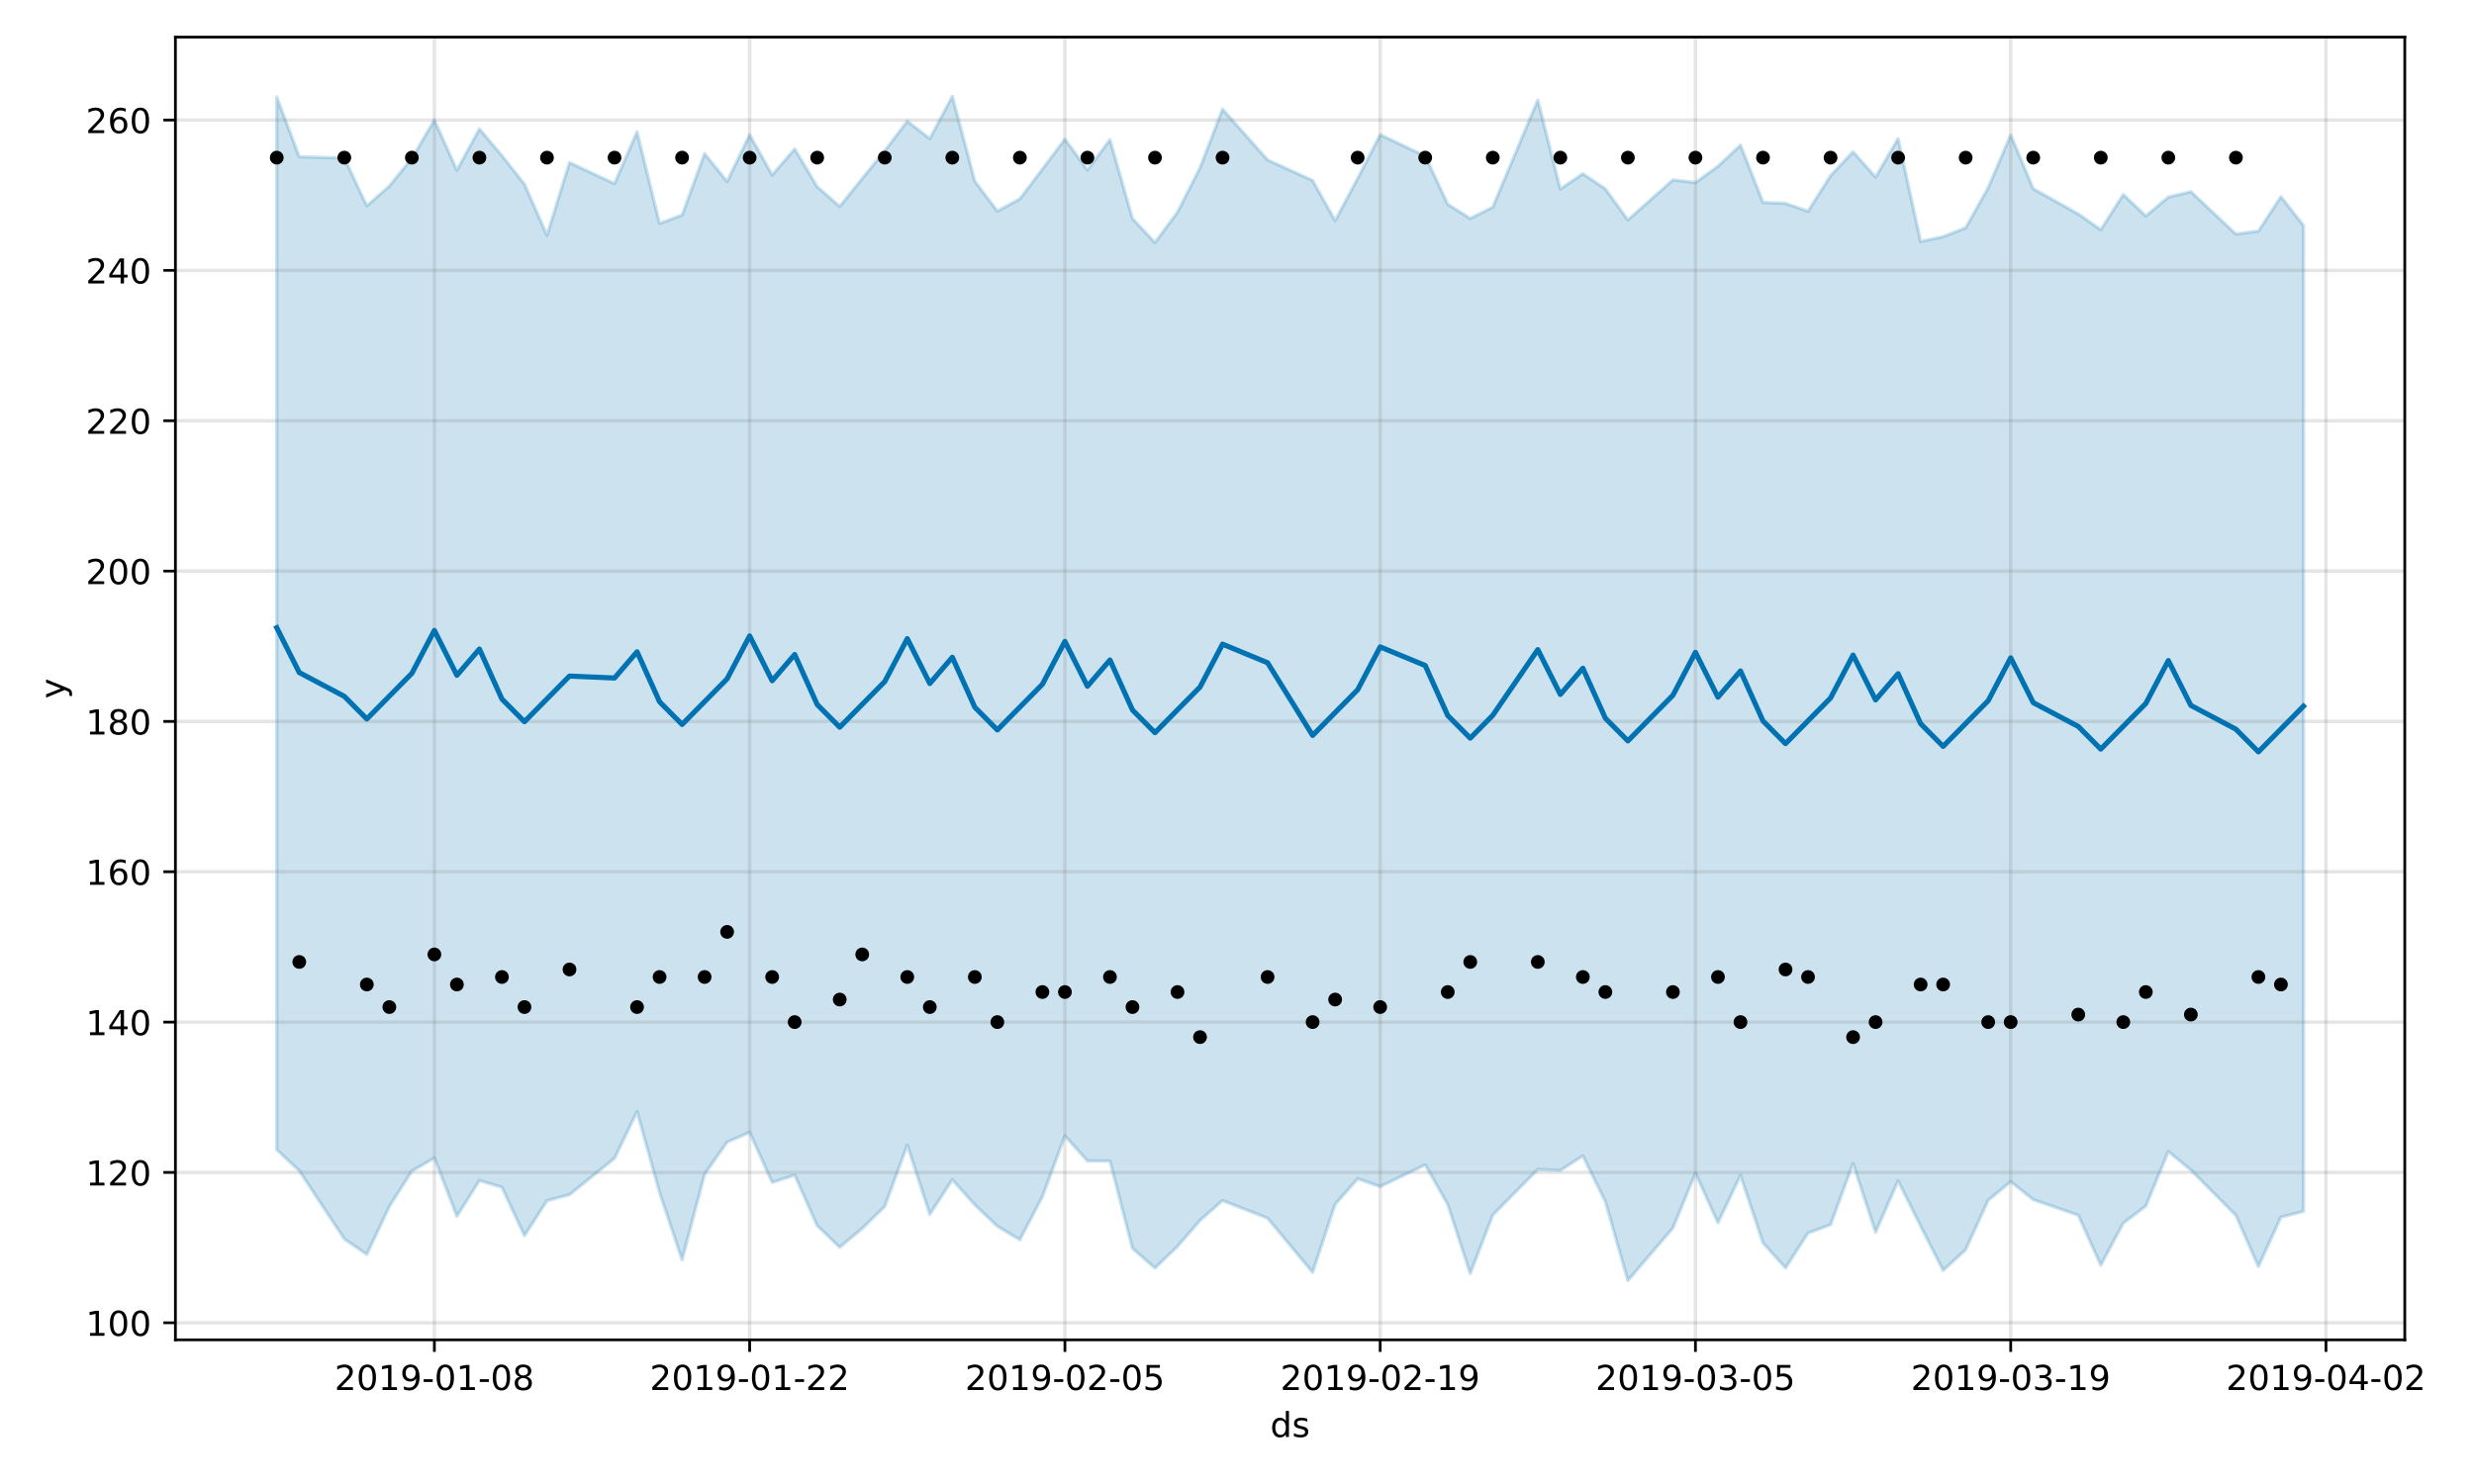 <?xml version="1.0" encoding="utf-8" standalone="no"?>
<!DOCTYPE svg PUBLIC "-//W3C//DTD SVG 1.1//EN"
  "http://www.w3.org/Graphics/SVG/1.1/DTD/svg11.dtd">
<!-- Created with matplotlib (https://matplotlib.org/) -->
<svg height="432pt" version="1.1" viewBox="0 0 720 432" width="720pt" xmlns="http://www.w3.org/2000/svg" xmlns:xlink="http://www.w3.org/1999/xlink">
 <defs>
  <style type="text/css">
*{stroke-linecap:butt;stroke-linejoin:round;}
  </style>
 </defs>
 <g id="figure_1">
  <g id="patch_1">
   <path d="M 0 432 
L 720 432 
L 720 0 
L 0 0 
z
" style="fill:#ffffff;"/>
  </g>
  <g id="axes_1">
   <g id="patch_2">
    <path d="M 51.05 390.04 
L 699.857 390.04 
L 699.857 10.8 
L 51.05 10.8 
z
" style="fill:#ffffff;"/>
   </g>
   <g id="PolyCollection_1">
    <defs>
     <path d="M 80.541 -403.763 
L 80.541 -97.303 
L 87.095 -91.176 
L 100.202 -71.319 
L 106.756 -66.819 
L 113.309 -80.775 
L 119.863 -91.079 
L 126.417 -94.911 
L 132.97 -77.93 
L 139.524 -88.342 
L 146.077 -86.359 
L 152.631 -72.275 
L 159.185 -82.464 
L 165.738 -84.212 
L 178.845 -94.796 
L 185.399 -108.373 
L 191.953 -84.86 
L 198.506 -65.256 
L 205.06 -90.172 
L 211.613 -99.534 
L 218.167 -102.351 
L 224.721 -87.772 
L 231.274 -89.915 
L 237.828 -75.178 
L 244.381 -68.902 
L 250.935 -74.379 
L 257.489 -80.777 
L 264.042 -98.65 
L 270.596 -78.512 
L 277.15 -88.552 
L 283.703 -81.254 
L 290.257 -75.024 
L 296.81 -71.097 
L 303.364 -83.616 
L 309.918 -101.346 
L 316.471 -94.044 
L 323.025 -94.002 
L 329.578 -68.598 
L 336.132 -62.848 
L 342.686 -69.153 
L 349.239 -76.72 
L 355.793 -82.501 
L 368.9 -77.364 
L 382.007 -61.597 
L 388.561 -81.396 
L 395.114 -88.858 
L 401.668 -86.565 
L 414.775 -92.911 
L 421.329 -81.364 
L 427.883 -61.26 
L 434.436 -78.282 
L 447.543 -91.557 
L 454.097 -91.262 
L 460.651 -95.531 
L 467.204 -82.18 
L 473.758 -59.198 
L 486.865 -74.513 
L 493.419 -90.478 
L 499.972 -76.041 
L 506.526 -89.837 
L 513.079 -70.188 
L 519.633 -62.89 
L 526.187 -73.041 
L 532.74 -75.472 
L 539.294 -93.273 
L 545.847 -73.277 
L 552.401 -88.254 
L 558.955 -75.038 
L 565.508 -62.169 
L 572.062 -68.182 
L 578.616 -82.585 
L 585.169 -88 
L 591.723 -82.771 
L 604.83 -78.242 
L 611.384 -63.685 
L 617.937 -75.922 
L 624.491 -80.908 
L 631.044 -96.792 
L 637.598 -91.391 
L 650.705 -78.189 
L 657.259 -63.307 
L 663.812 -77.669 
L 670.366 -79.358 
L 670.366 -366.364 
L 670.366 -366.364 
L 663.812 -374.742 
L 657.259 -364.729 
L 650.705 -363.855 
L 637.598 -376.206 
L 631.044 -374.633 
L 624.491 -369.123 
L 617.937 -375.371 
L 611.384 -365.117 
L 604.83 -369.714 
L 591.723 -377.054 
L 585.169 -392.726 
L 578.616 -377.347 
L 572.062 -365.691 
L 565.508 -363.1 
L 558.955 -361.687 
L 552.401 -391.645 
L 545.847 -380.46 
L 539.294 -387.809 
L 532.74 -380.859 
L 526.187 -370.506 
L 519.633 -372.787 
L 513.079 -373.084 
L 506.526 -389.741 
L 499.972 -383.598 
L 493.419 -378.852 
L 486.865 -379.638 
L 473.758 -367.976 
L 467.204 -377.017 
L 460.651 -381.432 
L 454.097 -376.96 
L 447.543 -402.881 
L 434.436 -371.701 
L 427.883 -368.397 
L 421.329 -372.549 
L 414.775 -386.575 
L 401.668 -392.778 
L 395.114 -380.06 
L 388.561 -367.776 
L 382.007 -379.464 
L 368.9 -385.447 
L 355.793 -400.2 
L 349.239 -383.163 
L 342.686 -370.245 
L 336.132 -361.385 
L 329.578 -368.382 
L 323.025 -391.346 
L 316.471 -382.502 
L 309.918 -391.506 
L 303.364 -382.767 
L 296.81 -374.111 
L 290.257 -370.535 
L 283.703 -379.246 
L 277.15 -403.962 
L 270.596 -391.644 
L 264.042 -396.724 
L 257.489 -388.11 
L 250.935 -380.052 
L 244.381 -371.902 
L 237.828 -377.654 
L 231.274 -388.626 
L 224.721 -381.047 
L 218.167 -392.771 
L 211.613 -379.138 
L 205.06 -387.263 
L 198.506 -369.389 
L 191.953 -366.941 
L 185.399 -393.612 
L 178.845 -378.544 
L 165.738 -384.651 
L 159.185 -363.537 
L 152.631 -378.403 
L 146.077 -386.68 
L 139.524 -394.497 
L 132.97 -382.439 
L 126.417 -397.062 
L 119.863 -385.871 
L 113.309 -377.845 
L 106.756 -372.066 
L 100.202 -385.998 
L 87.095 -386.356 
L 80.541 -403.763 
z
" id="ma60460ea0a" style="stroke:#0072b2;stroke-opacity:0.2;"/>
    </defs>
    <g clip-path="url(#p1fc9a4522a)">
     <use style="fill:#0072b2;fill-opacity:0.2;stroke:#0072b2;stroke-opacity:0.2;" x="0" xlink:href="#ma60460ea0a" y="432"/>
    </g>
   </g>
   <g id="matplotlib.axis_1">
    <g id="xtick_1">
     <g id="line2d_1">
      <path clip-path="url(#p1fc9a4522a)" d="M 126.417 390.04 
L 126.417 10.8 
" style="fill:none;stroke:#808080;stroke-linecap:square;stroke-opacity:0.2;"/>
     </g>
     <g id="line2d_2">
      <defs>
       <path d="M 0 0 
L 0 3.5 
" id="m6906e5dfe7" style="stroke:#000000;stroke-width:0.8;"/>
      </defs>
      <g>
       <use style="stroke:#000000;stroke-width:0.8;" x="126.417" xlink:href="#m6906e5dfe7" y="390.04"/>
      </g>
     </g>
     <g id="text_1">
      <!-- 2019-01-08 -->
      <defs>
       <path d="M 19.188 8.297 
L 53.609 8.297 
L 53.609 0 
L 7.328 0 
L 7.328 8.297 
Q 12.938 14.109 22.625 23.891 
Q 32.328 33.688 34.812 36.531 
Q 39.547 41.844 41.422 45.531 
Q 43.312 49.219 43.312 52.781 
Q 43.312 58.594 39.234 62.25 
Q 35.156 65.922 28.609 65.922 
Q 23.969 65.922 18.812 64.312 
Q 13.672 62.703 7.812 59.422 
L 7.812 69.391 
Q 13.766 71.781 18.938 73 
Q 24.125 74.219 28.422 74.219 
Q 39.75 74.219 46.484 68.547 
Q 53.219 62.891 53.219 53.422 
Q 53.219 48.922 51.531 44.891 
Q 49.859 40.875 45.406 35.406 
Q 44.188 33.984 37.641 27.219 
Q 31.109 20.453 19.188 8.297 
z
" id="DejaVuSans-50"/>
       <path d="M 31.781 66.406 
Q 24.172 66.406 20.328 58.906 
Q 16.5 51.422 16.5 36.375 
Q 16.5 21.391 20.328 13.891 
Q 24.172 6.391 31.781 6.391 
Q 39.453 6.391 43.281 13.891 
Q 47.125 21.391 47.125 36.375 
Q 47.125 51.422 43.281 58.906 
Q 39.453 66.406 31.781 66.406 
z
M 31.781 74.219 
Q 44.047 74.219 50.516 64.516 
Q 56.984 54.828 56.984 36.375 
Q 56.984 17.969 50.516 8.266 
Q 44.047 -1.422 31.781 -1.422 
Q 19.531 -1.422 13.062 8.266 
Q 6.594 17.969 6.594 36.375 
Q 6.594 54.828 13.062 64.516 
Q 19.531 74.219 31.781 74.219 
z
" id="DejaVuSans-48"/>
       <path d="M 12.406 8.297 
L 28.516 8.297 
L 28.516 63.922 
L 10.984 60.406 
L 10.984 69.391 
L 28.422 72.906 
L 38.281 72.906 
L 38.281 8.297 
L 54.391 8.297 
L 54.391 0 
L 12.406 0 
z
" id="DejaVuSans-49"/>
       <path d="M 10.984 1.516 
L 10.984 10.5 
Q 14.703 8.734 18.5 7.812 
Q 22.312 6.891 25.984 6.891 
Q 35.75 6.891 40.891 13.453 
Q 46.047 20.016 46.781 33.406 
Q 43.953 29.203 39.594 26.953 
Q 35.25 24.703 29.984 24.703 
Q 19.047 24.703 12.672 31.312 
Q 6.297 37.938 6.297 49.422 
Q 6.297 60.641 12.938 67.422 
Q 19.578 74.219 30.609 74.219 
Q 43.266 74.219 49.922 64.516 
Q 56.594 54.828 56.594 36.375 
Q 56.594 19.141 48.406 8.859 
Q 40.234 -1.422 26.422 -1.422 
Q 22.703 -1.422 18.891 -0.688 
Q 15.094 0.047 10.984 1.516 
z
M 30.609 32.422 
Q 37.25 32.422 41.125 36.953 
Q 45.016 41.5 45.016 49.422 
Q 45.016 57.281 41.125 61.844 
Q 37.25 66.406 30.609 66.406 
Q 23.969 66.406 20.094 61.844 
Q 16.219 57.281 16.219 49.422 
Q 16.219 41.5 20.094 36.953 
Q 23.969 32.422 30.609 32.422 
z
" id="DejaVuSans-57"/>
       <path d="M 4.891 31.391 
L 31.203 31.391 
L 31.203 23.391 
L 4.891 23.391 
z
" id="DejaVuSans-45"/>
       <path d="M 31.781 34.625 
Q 24.75 34.625 20.719 30.859 
Q 16.703 27.094 16.703 20.516 
Q 16.703 13.922 20.719 10.156 
Q 24.75 6.391 31.781 6.391 
Q 38.812 6.391 42.859 10.172 
Q 46.922 13.969 46.922 20.516 
Q 46.922 27.094 42.891 30.859 
Q 38.875 34.625 31.781 34.625 
z
M 21.922 38.812 
Q 15.578 40.375 12.031 44.719 
Q 8.5 49.078 8.5 55.328 
Q 8.5 64.062 14.719 69.141 
Q 20.953 74.219 31.781 74.219 
Q 42.672 74.219 48.875 69.141 
Q 55.078 64.062 55.078 55.328 
Q 55.078 49.078 51.531 44.719 
Q 48 40.375 41.703 38.812 
Q 48.828 37.156 52.797 32.312 
Q 56.781 27.484 56.781 20.516 
Q 56.781 9.906 50.312 4.234 
Q 43.844 -1.422 31.781 -1.422 
Q 19.734 -1.422 13.25 4.234 
Q 6.781 9.906 6.781 20.516 
Q 6.781 27.484 10.781 32.312 
Q 14.797 37.156 21.922 38.812 
z
M 18.312 54.391 
Q 18.312 48.734 21.844 45.562 
Q 25.391 42.391 31.781 42.391 
Q 38.141 42.391 41.719 45.562 
Q 45.312 48.734 45.312 54.391 
Q 45.312 60.062 41.719 63.234 
Q 38.141 66.406 31.781 66.406 
Q 25.391 66.406 21.844 63.234 
Q 18.312 60.062 18.312 54.391 
z
" id="DejaVuSans-56"/>
      </defs>
      <g transform="translate(97.359 404.638)scale(0.1 -0.1)">
       <use xlink:href="#DejaVuSans-50"/>
       <use x="63.623" xlink:href="#DejaVuSans-48"/>
       <use x="127.246" xlink:href="#DejaVuSans-49"/>
       <use x="190.869" xlink:href="#DejaVuSans-57"/>
       <use x="254.492" xlink:href="#DejaVuSans-45"/>
       <use x="290.576" xlink:href="#DejaVuSans-48"/>
       <use x="354.199" xlink:href="#DejaVuSans-49"/>
       <use x="417.822" xlink:href="#DejaVuSans-45"/>
       <use x="453.906" xlink:href="#DejaVuSans-48"/>
       <use x="517.529" xlink:href="#DejaVuSans-56"/>
      </g>
     </g>
    </g>
    <g id="xtick_2">
     <g id="line2d_3">
      <path clip-path="url(#p1fc9a4522a)" d="M 218.167 390.04 
L 218.167 10.8 
" style="fill:none;stroke:#808080;stroke-linecap:square;stroke-opacity:0.2;"/>
     </g>
     <g id="line2d_4">
      <g>
       <use style="stroke:#000000;stroke-width:0.8;" x="218.167" xlink:href="#m6906e5dfe7" y="390.04"/>
      </g>
     </g>
     <g id="text_2">
      <!-- 2019-01-22 -->
      <g transform="translate(189.109 404.638)scale(0.1 -0.1)">
       <use xlink:href="#DejaVuSans-50"/>
       <use x="63.623" xlink:href="#DejaVuSans-48"/>
       <use x="127.246" xlink:href="#DejaVuSans-49"/>
       <use x="190.869" xlink:href="#DejaVuSans-57"/>
       <use x="254.492" xlink:href="#DejaVuSans-45"/>
       <use x="290.576" xlink:href="#DejaVuSans-48"/>
       <use x="354.199" xlink:href="#DejaVuSans-49"/>
       <use x="417.822" xlink:href="#DejaVuSans-45"/>
       <use x="453.906" xlink:href="#DejaVuSans-50"/>
       <use x="517.529" xlink:href="#DejaVuSans-50"/>
      </g>
     </g>
    </g>
    <g id="xtick_3">
     <g id="line2d_5">
      <path clip-path="url(#p1fc9a4522a)" d="M 309.918 390.04 
L 309.918 10.8 
" style="fill:none;stroke:#808080;stroke-linecap:square;stroke-opacity:0.2;"/>
     </g>
     <g id="line2d_6">
      <g>
       <use style="stroke:#000000;stroke-width:0.8;" x="309.918" xlink:href="#m6906e5dfe7" y="390.04"/>
      </g>
     </g>
     <g id="text_3">
      <!-- 2019-02-05 -->
      <defs>
       <path d="M 10.797 72.906 
L 49.516 72.906 
L 49.516 64.594 
L 19.828 64.594 
L 19.828 46.734 
Q 21.969 47.469 24.109 47.828 
Q 26.266 48.188 28.422 48.188 
Q 40.625 48.188 47.75 41.5 
Q 54.891 34.812 54.891 23.391 
Q 54.891 11.625 47.562 5.094 
Q 40.234 -1.422 26.906 -1.422 
Q 22.312 -1.422 17.547 -0.641 
Q 12.797 0.141 7.719 1.703 
L 7.719 11.625 
Q 12.109 9.234 16.797 8.062 
Q 21.484 6.891 26.703 6.891 
Q 35.156 6.891 40.078 11.328 
Q 45.016 15.766 45.016 23.391 
Q 45.016 31 40.078 35.438 
Q 35.156 39.891 26.703 39.891 
Q 22.75 39.891 18.812 39.016 
Q 14.891 38.141 10.797 36.281 
z
" id="DejaVuSans-53"/>
      </defs>
      <g transform="translate(280.86 404.638)scale(0.1 -0.1)">
       <use xlink:href="#DejaVuSans-50"/>
       <use x="63.623" xlink:href="#DejaVuSans-48"/>
       <use x="127.246" xlink:href="#DejaVuSans-49"/>
       <use x="190.869" xlink:href="#DejaVuSans-57"/>
       <use x="254.492" xlink:href="#DejaVuSans-45"/>
       <use x="290.576" xlink:href="#DejaVuSans-48"/>
       <use x="354.199" xlink:href="#DejaVuSans-50"/>
       <use x="417.822" xlink:href="#DejaVuSans-45"/>
       <use x="453.906" xlink:href="#DejaVuSans-48"/>
       <use x="517.529" xlink:href="#DejaVuSans-53"/>
      </g>
     </g>
    </g>
    <g id="xtick_4">
     <g id="line2d_7">
      <path clip-path="url(#p1fc9a4522a)" d="M 401.668 390.04 
L 401.668 10.8 
" style="fill:none;stroke:#808080;stroke-linecap:square;stroke-opacity:0.2;"/>
     </g>
     <g id="line2d_8">
      <g>
       <use style="stroke:#000000;stroke-width:0.8;" x="401.668" xlink:href="#m6906e5dfe7" y="390.04"/>
      </g>
     </g>
     <g id="text_4">
      <!-- 2019-02-19 -->
      <g transform="translate(372.61 404.638)scale(0.1 -0.1)">
       <use xlink:href="#DejaVuSans-50"/>
       <use x="63.623" xlink:href="#DejaVuSans-48"/>
       <use x="127.246" xlink:href="#DejaVuSans-49"/>
       <use x="190.869" xlink:href="#DejaVuSans-57"/>
       <use x="254.492" xlink:href="#DejaVuSans-45"/>
       <use x="290.576" xlink:href="#DejaVuSans-48"/>
       <use x="354.199" xlink:href="#DejaVuSans-50"/>
       <use x="417.822" xlink:href="#DejaVuSans-45"/>
       <use x="453.906" xlink:href="#DejaVuSans-49"/>
       <use x="517.529" xlink:href="#DejaVuSans-57"/>
      </g>
     </g>
    </g>
    <g id="xtick_5">
     <g id="line2d_9">
      <path clip-path="url(#p1fc9a4522a)" d="M 493.419 390.04 
L 493.419 10.8 
" style="fill:none;stroke:#808080;stroke-linecap:square;stroke-opacity:0.2;"/>
     </g>
     <g id="line2d_10">
      <g>
       <use style="stroke:#000000;stroke-width:0.8;" x="493.419" xlink:href="#m6906e5dfe7" y="390.04"/>
      </g>
     </g>
     <g id="text_5">
      <!-- 2019-03-05 -->
      <defs>
       <path d="M 40.578 39.312 
Q 47.656 37.797 51.625 33 
Q 55.609 28.219 55.609 21.188 
Q 55.609 10.406 48.188 4.484 
Q 40.766 -1.422 27.094 -1.422 
Q 22.516 -1.422 17.656 -0.516 
Q 12.797 0.391 7.625 2.203 
L 7.625 11.719 
Q 11.719 9.328 16.594 8.109 
Q 21.484 6.891 26.812 6.891 
Q 36.078 6.891 40.938 10.547 
Q 45.797 14.203 45.797 21.188 
Q 45.797 27.641 41.281 31.266 
Q 36.766 34.906 28.719 34.906 
L 20.219 34.906 
L 20.219 43.016 
L 29.109 43.016 
Q 36.375 43.016 40.234 45.922 
Q 44.094 48.828 44.094 54.297 
Q 44.094 59.906 40.109 62.906 
Q 36.141 65.922 28.719 65.922 
Q 24.656 65.922 20.016 65.031 
Q 15.375 64.156 9.812 62.312 
L 9.812 71.094 
Q 15.438 72.656 20.344 73.438 
Q 25.25 74.219 29.594 74.219 
Q 40.828 74.219 47.359 69.109 
Q 53.906 64.016 53.906 55.328 
Q 53.906 49.266 50.438 45.094 
Q 46.969 40.922 40.578 39.312 
z
" id="DejaVuSans-51"/>
      </defs>
      <g transform="translate(464.361 404.638)scale(0.1 -0.1)">
       <use xlink:href="#DejaVuSans-50"/>
       <use x="63.623" xlink:href="#DejaVuSans-48"/>
       <use x="127.246" xlink:href="#DejaVuSans-49"/>
       <use x="190.869" xlink:href="#DejaVuSans-57"/>
       <use x="254.492" xlink:href="#DejaVuSans-45"/>
       <use x="290.576" xlink:href="#DejaVuSans-48"/>
       <use x="354.199" xlink:href="#DejaVuSans-51"/>
       <use x="417.822" xlink:href="#DejaVuSans-45"/>
       <use x="453.906" xlink:href="#DejaVuSans-48"/>
       <use x="517.529" xlink:href="#DejaVuSans-53"/>
      </g>
     </g>
    </g>
    <g id="xtick_6">
     <g id="line2d_11">
      <path clip-path="url(#p1fc9a4522a)" d="M 585.169 390.04 
L 585.169 10.8 
" style="fill:none;stroke:#808080;stroke-linecap:square;stroke-opacity:0.2;"/>
     </g>
     <g id="line2d_12">
      <g>
       <use style="stroke:#000000;stroke-width:0.8;" x="585.169" xlink:href="#m6906e5dfe7" y="390.04"/>
      </g>
     </g>
     <g id="text_6">
      <!-- 2019-03-19 -->
      <g transform="translate(556.111 404.638)scale(0.1 -0.1)">
       <use xlink:href="#DejaVuSans-50"/>
       <use x="63.623" xlink:href="#DejaVuSans-48"/>
       <use x="127.246" xlink:href="#DejaVuSans-49"/>
       <use x="190.869" xlink:href="#DejaVuSans-57"/>
       <use x="254.492" xlink:href="#DejaVuSans-45"/>
       <use x="290.576" xlink:href="#DejaVuSans-48"/>
       <use x="354.199" xlink:href="#DejaVuSans-51"/>
       <use x="417.822" xlink:href="#DejaVuSans-45"/>
       <use x="453.906" xlink:href="#DejaVuSans-49"/>
       <use x="517.529" xlink:href="#DejaVuSans-57"/>
      </g>
     </g>
    </g>
    <g id="xtick_7">
     <g id="line2d_13">
      <path clip-path="url(#p1fc9a4522a)" d="M 676.92 390.04 
L 676.92 10.8 
" style="fill:none;stroke:#808080;stroke-linecap:square;stroke-opacity:0.2;"/>
     </g>
     <g id="line2d_14">
      <g>
       <use style="stroke:#000000;stroke-width:0.8;" x="676.92" xlink:href="#m6906e5dfe7" y="390.04"/>
      </g>
     </g>
     <g id="text_7">
      <!-- 2019-04-02 -->
      <defs>
       <path d="M 37.797 64.312 
L 12.891 25.391 
L 37.797 25.391 
z
M 35.203 72.906 
L 47.609 72.906 
L 47.609 25.391 
L 58.016 25.391 
L 58.016 17.188 
L 47.609 17.188 
L 47.609 0 
L 37.797 0 
L 37.797 17.188 
L 4.891 17.188 
L 4.891 26.703 
z
" id="DejaVuSans-52"/>
      </defs>
      <g transform="translate(647.862 404.638)scale(0.1 -0.1)">
       <use xlink:href="#DejaVuSans-50"/>
       <use x="63.623" xlink:href="#DejaVuSans-48"/>
       <use x="127.246" xlink:href="#DejaVuSans-49"/>
       <use x="190.869" xlink:href="#DejaVuSans-57"/>
       <use x="254.492" xlink:href="#DejaVuSans-45"/>
       <use x="290.576" xlink:href="#DejaVuSans-48"/>
       <use x="354.199" xlink:href="#DejaVuSans-52"/>
       <use x="417.822" xlink:href="#DejaVuSans-45"/>
       <use x="453.906" xlink:href="#DejaVuSans-48"/>
       <use x="517.529" xlink:href="#DejaVuSans-50"/>
      </g>
     </g>
    </g>
    <g id="text_8">
     <!-- ds -->
     <defs>
      <path d="M 45.406 46.391 
L 45.406 75.984 
L 54.391 75.984 
L 54.391 0 
L 45.406 0 
L 45.406 8.203 
Q 42.578 3.328 38.25 0.953 
Q 33.938 -1.422 27.875 -1.422 
Q 17.969 -1.422 11.734 6.484 
Q 5.516 14.406 5.516 27.297 
Q 5.516 40.188 11.734 48.094 
Q 17.969 56 27.875 56 
Q 33.938 56 38.25 53.625 
Q 42.578 51.266 45.406 46.391 
z
M 14.797 27.297 
Q 14.797 17.391 18.875 11.75 
Q 22.953 6.109 30.078 6.109 
Q 37.203 6.109 41.297 11.75 
Q 45.406 17.391 45.406 27.297 
Q 45.406 37.203 41.297 42.844 
Q 37.203 48.484 30.078 48.484 
Q 22.953 48.484 18.875 42.844 
Q 14.797 37.203 14.797 27.297 
z
" id="DejaVuSans-100"/>
      <path d="M 44.281 53.078 
L 44.281 44.578 
Q 40.484 46.531 36.375 47.5 
Q 32.281 48.484 27.875 48.484 
Q 21.188 48.484 17.844 46.438 
Q 14.5 44.391 14.5 40.281 
Q 14.5 37.156 16.891 35.375 
Q 19.281 33.594 26.516 31.984 
L 29.594 31.297 
Q 39.156 29.25 43.188 25.516 
Q 47.219 21.781 47.219 15.094 
Q 47.219 7.469 41.188 3.016 
Q 35.156 -1.422 24.609 -1.422 
Q 20.219 -1.422 15.453 -0.562 
Q 10.688 0.297 5.422 2 
L 5.422 11.281 
Q 10.406 8.688 15.234 7.391 
Q 20.062 6.109 24.812 6.109 
Q 31.156 6.109 34.562 8.281 
Q 37.984 10.453 37.984 14.406 
Q 37.984 18.062 35.516 20.016 
Q 33.062 21.969 24.703 23.781 
L 21.578 24.516 
Q 13.234 26.266 9.516 29.906 
Q 5.812 33.547 5.812 39.891 
Q 5.812 47.609 11.281 51.797 
Q 16.75 56 26.812 56 
Q 31.781 56 36.172 55.266 
Q 40.578 54.547 44.281 53.078 
z
" id="DejaVuSans-115"/>
     </defs>
     <g transform="translate(369.675 418.317)scale(0.1 -0.1)">
      <use xlink:href="#DejaVuSans-100"/>
      <use x="63.477" xlink:href="#DejaVuSans-115"/>
     </g>
    </g>
   </g>
   <g id="matplotlib.axis_2">
    <g id="ytick_1">
     <g id="line2d_15">
      <path clip-path="url(#p1fc9a4522a)" d="M 51.05 385.066 
L 699.857 385.066 
" style="fill:none;stroke:#808080;stroke-linecap:square;stroke-opacity:0.2;"/>
     </g>
     <g id="line2d_16">
      <defs>
       <path d="M 0 0 
L -3.5 0 
" id="m7a402f712c" style="stroke:#000000;stroke-width:0.8;"/>
      </defs>
      <g>
       <use style="stroke:#000000;stroke-width:0.8;" x="51.05" xlink:href="#m7a402f712c" y="385.066"/>
      </g>
     </g>
     <g id="text_9">
      <!-- 100 -->
      <g transform="translate(24.962 388.865)scale(0.1 -0.1)">
       <use xlink:href="#DejaVuSans-49"/>
       <use x="63.623" xlink:href="#DejaVuSans-48"/>
       <use x="127.246" xlink:href="#DejaVuSans-48"/>
      </g>
     </g>
    </g>
    <g id="ytick_2">
     <g id="line2d_17">
      <path clip-path="url(#p1fc9a4522a)" d="M 51.05 341.301 
L 699.857 341.301 
" style="fill:none;stroke:#808080;stroke-linecap:square;stroke-opacity:0.2;"/>
     </g>
     <g id="line2d_18">
      <g>
       <use style="stroke:#000000;stroke-width:0.8;" x="51.05" xlink:href="#m7a402f712c" y="341.301"/>
      </g>
     </g>
     <g id="text_10">
      <!-- 120 -->
      <g transform="translate(24.962 345.1)scale(0.1 -0.1)">
       <use xlink:href="#DejaVuSans-49"/>
       <use x="63.623" xlink:href="#DejaVuSans-50"/>
       <use x="127.246" xlink:href="#DejaVuSans-48"/>
      </g>
     </g>
    </g>
    <g id="ytick_3">
     <g id="line2d_19">
      <path clip-path="url(#p1fc9a4522a)" d="M 51.05 297.536 
L 699.857 297.536 
" style="fill:none;stroke:#808080;stroke-linecap:square;stroke-opacity:0.2;"/>
     </g>
     <g id="line2d_20">
      <g>
       <use style="stroke:#000000;stroke-width:0.8;" x="51.05" xlink:href="#m7a402f712c" y="297.536"/>
      </g>
     </g>
     <g id="text_11">
      <!-- 140 -->
      <g transform="translate(24.962 301.336)scale(0.1 -0.1)">
       <use xlink:href="#DejaVuSans-49"/>
       <use x="63.623" xlink:href="#DejaVuSans-52"/>
       <use x="127.246" xlink:href="#DejaVuSans-48"/>
      </g>
     </g>
    </g>
    <g id="ytick_4">
     <g id="line2d_21">
      <path clip-path="url(#p1fc9a4522a)" d="M 51.05 253.772 
L 699.857 253.772 
" style="fill:none;stroke:#808080;stroke-linecap:square;stroke-opacity:0.2;"/>
     </g>
     <g id="line2d_22">
      <g>
       <use style="stroke:#000000;stroke-width:0.8;" x="51.05" xlink:href="#m7a402f712c" y="253.772"/>
      </g>
     </g>
     <g id="text_12">
      <!-- 160 -->
      <defs>
       <path d="M 33.016 40.375 
Q 26.375 40.375 22.484 35.828 
Q 18.609 31.297 18.609 23.391 
Q 18.609 15.531 22.484 10.953 
Q 26.375 6.391 33.016 6.391 
Q 39.656 6.391 43.531 10.953 
Q 47.406 15.531 47.406 23.391 
Q 47.406 31.297 43.531 35.828 
Q 39.656 40.375 33.016 40.375 
z
M 52.594 71.297 
L 52.594 62.312 
Q 48.875 64.062 45.094 64.984 
Q 41.312 65.922 37.594 65.922 
Q 27.828 65.922 22.672 59.328 
Q 17.531 52.734 16.797 39.406 
Q 19.672 43.656 24.016 45.922 
Q 28.375 48.188 33.594 48.188 
Q 44.578 48.188 50.953 41.516 
Q 57.328 34.859 57.328 23.391 
Q 57.328 12.156 50.688 5.359 
Q 44.047 -1.422 33.016 -1.422 
Q 20.359 -1.422 13.672 8.266 
Q 6.984 17.969 6.984 36.375 
Q 6.984 53.656 15.188 63.938 
Q 23.391 74.219 37.203 74.219 
Q 40.922 74.219 44.703 73.484 
Q 48.484 72.75 52.594 71.297 
z
" id="DejaVuSans-54"/>
      </defs>
      <g transform="translate(24.962 257.571)scale(0.1 -0.1)">
       <use xlink:href="#DejaVuSans-49"/>
       <use x="63.623" xlink:href="#DejaVuSans-54"/>
       <use x="127.246" xlink:href="#DejaVuSans-48"/>
      </g>
     </g>
    </g>
    <g id="ytick_5">
     <g id="line2d_23">
      <path clip-path="url(#p1fc9a4522a)" d="M 51.05 210.007 
L 699.857 210.007 
" style="fill:none;stroke:#808080;stroke-linecap:square;stroke-opacity:0.2;"/>
     </g>
     <g id="line2d_24">
      <g>
       <use style="stroke:#000000;stroke-width:0.8;" x="51.05" xlink:href="#m7a402f712c" y="210.007"/>
      </g>
     </g>
     <g id="text_13">
      <!-- 180 -->
      <g transform="translate(24.962 213.806)scale(0.1 -0.1)">
       <use xlink:href="#DejaVuSans-49"/>
       <use x="63.623" xlink:href="#DejaVuSans-56"/>
       <use x="127.246" xlink:href="#DejaVuSans-48"/>
      </g>
     </g>
    </g>
    <g id="ytick_6">
     <g id="line2d_25">
      <path clip-path="url(#p1fc9a4522a)" d="M 51.05 166.242 
L 699.857 166.242 
" style="fill:none;stroke:#808080;stroke-linecap:square;stroke-opacity:0.2;"/>
     </g>
     <g id="line2d_26">
      <g>
       <use style="stroke:#000000;stroke-width:0.8;" x="51.05" xlink:href="#m7a402f712c" y="166.242"/>
      </g>
     </g>
     <g id="text_14">
      <!-- 200 -->
      <g transform="translate(24.962 170.041)scale(0.1 -0.1)">
       <use xlink:href="#DejaVuSans-50"/>
       <use x="63.623" xlink:href="#DejaVuSans-48"/>
       <use x="127.246" xlink:href="#DejaVuSans-48"/>
      </g>
     </g>
    </g>
    <g id="ytick_7">
     <g id="line2d_27">
      <path clip-path="url(#p1fc9a4522a)" d="M 51.05 122.478 
L 699.857 122.478 
" style="fill:none;stroke:#808080;stroke-linecap:square;stroke-opacity:0.2;"/>
     </g>
     <g id="line2d_28">
      <g>
       <use style="stroke:#000000;stroke-width:0.8;" x="51.05" xlink:href="#m7a402f712c" y="122.478"/>
      </g>
     </g>
     <g id="text_15">
      <!-- 220 -->
      <g transform="translate(24.962 126.277)scale(0.1 -0.1)">
       <use xlink:href="#DejaVuSans-50"/>
       <use x="63.623" xlink:href="#DejaVuSans-50"/>
       <use x="127.246" xlink:href="#DejaVuSans-48"/>
      </g>
     </g>
    </g>
    <g id="ytick_8">
     <g id="line2d_29">
      <path clip-path="url(#p1fc9a4522a)" d="M 51.05 78.713 
L 699.857 78.713 
" style="fill:none;stroke:#808080;stroke-linecap:square;stroke-opacity:0.2;"/>
     </g>
     <g id="line2d_30">
      <g>
       <use style="stroke:#000000;stroke-width:0.8;" x="51.05" xlink:href="#m7a402f712c" y="78.713"/>
      </g>
     </g>
     <g id="text_16">
      <!-- 240 -->
      <g transform="translate(24.962 82.512)scale(0.1 -0.1)">
       <use xlink:href="#DejaVuSans-50"/>
       <use x="63.623" xlink:href="#DejaVuSans-52"/>
       <use x="127.246" xlink:href="#DejaVuSans-48"/>
      </g>
     </g>
    </g>
    <g id="ytick_9">
     <g id="line2d_31">
      <path clip-path="url(#p1fc9a4522a)" d="M 51.05 34.948 
L 699.857 34.948 
" style="fill:none;stroke:#808080;stroke-linecap:square;stroke-opacity:0.2;"/>
     </g>
     <g id="line2d_32">
      <g>
       <use style="stroke:#000000;stroke-width:0.8;" x="51.05" xlink:href="#m7a402f712c" y="34.948"/>
      </g>
     </g>
     <g id="text_17">
      <!-- 260 -->
      <g transform="translate(24.962 38.747)scale(0.1 -0.1)">
       <use xlink:href="#DejaVuSans-50"/>
       <use x="63.623" xlink:href="#DejaVuSans-54"/>
       <use x="127.246" xlink:href="#DejaVuSans-48"/>
      </g>
     </g>
    </g>
    <g id="text_18">
     <!-- y -->
     <defs>
      <path d="M 32.172 -5.078 
Q 28.375 -14.844 24.75 -17.812 
Q 21.141 -20.797 15.094 -20.797 
L 7.906 -20.797 
L 7.906 -13.281 
L 13.188 -13.281 
Q 16.891 -13.281 18.938 -11.516 
Q 21 -9.766 23.484 -3.219 
L 25.094 0.875 
L 2.984 54.688 
L 12.5 54.688 
L 29.594 11.922 
L 46.688 54.688 
L 56.203 54.688 
z
" id="DejaVuSans-121"/>
     </defs>
     <g transform="translate(18.883 203.379)rotate(-90)scale(0.1 -0.1)">
      <use xlink:href="#DejaVuSans-121"/>
     </g>
    </g>
   </g>
   <g id="line2d_33">
    <defs>
     <path d="M 0 1.5 
C 0.398 1.5 0.779 1.342 1.061 1.061 
C 1.342 0.779 1.5 0.398 1.5 0 
C 1.5 -0.398 1.342 -0.779 1.061 -1.061 
C 0.779 -1.342 0.398 -1.5 0 -1.5 
C -0.398 -1.5 -0.779 -1.342 -1.061 -1.061 
C -1.342 -0.779 -1.5 -0.398 -1.5 0 
C -1.5 0.398 -1.342 0.779 -1.061 1.061 
C -0.779 1.342 -0.398 1.5 0 1.5 
z
" id="mb178ec25ee" style="stroke:#000000;"/>
    </defs>
    <g clip-path="url(#p1fc9a4522a)">
     <use style="stroke:#000000;" x="80.541" xlink:href="#mb178ec25ee" y="45.889"/>
     <use style="stroke:#000000;" x="87.095" xlink:href="#mb178ec25ee" y="280.03"/>
     <use style="stroke:#000000;" x="100.202" xlink:href="#mb178ec25ee" y="45.889"/>
     <use style="stroke:#000000;" x="106.756" xlink:href="#mb178ec25ee" y="286.595"/>
     <use style="stroke:#000000;" x="113.309" xlink:href="#mb178ec25ee" y="293.16"/>
     <use style="stroke:#000000;" x="119.863" xlink:href="#mb178ec25ee" y="45.889"/>
     <use style="stroke:#000000;" x="126.417" xlink:href="#mb178ec25ee" y="277.842"/>
     <use style="stroke:#000000;" x="132.97" xlink:href="#mb178ec25ee" y="286.595"/>
     <use style="stroke:#000000;" x="139.524" xlink:href="#mb178ec25ee" y="45.889"/>
     <use style="stroke:#000000;" x="146.077" xlink:href="#mb178ec25ee" y="284.407"/>
     <use style="stroke:#000000;" x="152.631" xlink:href="#mb178ec25ee" y="293.16"/>
     <use style="stroke:#000000;" x="159.185" xlink:href="#mb178ec25ee" y="45.889"/>
     <use style="stroke:#000000;" x="165.738" xlink:href="#mb178ec25ee" y="282.219"/>
     <use style="stroke:#000000;" x="178.845" xlink:href="#mb178ec25ee" y="45.889"/>
     <use style="stroke:#000000;" x="185.399" xlink:href="#mb178ec25ee" y="293.16"/>
     <use style="stroke:#000000;" x="191.953" xlink:href="#mb178ec25ee" y="284.407"/>
     <use style="stroke:#000000;" x="198.506" xlink:href="#mb178ec25ee" y="45.889"/>
     <use style="stroke:#000000;" x="205.06" xlink:href="#mb178ec25ee" y="284.407"/>
     <use style="stroke:#000000;" x="211.613" xlink:href="#mb178ec25ee" y="271.278"/>
     <use style="stroke:#000000;" x="218.167" xlink:href="#mb178ec25ee" y="45.889"/>
     <use style="stroke:#000000;" x="224.721" xlink:href="#mb178ec25ee" y="284.407"/>
     <use style="stroke:#000000;" x="231.274" xlink:href="#mb178ec25ee" y="297.536"/>
     <use style="stroke:#000000;" x="237.828" xlink:href="#mb178ec25ee" y="45.889"/>
     <use style="stroke:#000000;" x="244.381" xlink:href="#mb178ec25ee" y="290.972"/>
     <use style="stroke:#000000;" x="250.935" xlink:href="#mb178ec25ee" y="277.842"/>
     <use style="stroke:#000000;" x="257.489" xlink:href="#mb178ec25ee" y="45.889"/>
     <use style="stroke:#000000;" x="264.042" xlink:href="#mb178ec25ee" y="284.407"/>
     <use style="stroke:#000000;" x="270.596" xlink:href="#mb178ec25ee" y="293.16"/>
     <use style="stroke:#000000;" x="277.15" xlink:href="#mb178ec25ee" y="45.889"/>
     <use style="stroke:#000000;" x="283.703" xlink:href="#mb178ec25ee" y="284.407"/>
     <use style="stroke:#000000;" x="290.257" xlink:href="#mb178ec25ee" y="297.536"/>
     <use style="stroke:#000000;" x="296.81" xlink:href="#mb178ec25ee" y="45.889"/>
     <use style="stroke:#000000;" x="303.364" xlink:href="#mb178ec25ee" y="288.783"/>
     <use style="stroke:#000000;" x="309.918" xlink:href="#mb178ec25ee" y="288.783"/>
     <use style="stroke:#000000;" x="316.471" xlink:href="#mb178ec25ee" y="45.889"/>
     <use style="stroke:#000000;" x="323.025" xlink:href="#mb178ec25ee" y="284.407"/>
     <use style="stroke:#000000;" x="329.578" xlink:href="#mb178ec25ee" y="293.16"/>
     <use style="stroke:#000000;" x="336.132" xlink:href="#mb178ec25ee" y="45.889"/>
     <use style="stroke:#000000;" x="342.686" xlink:href="#mb178ec25ee" y="288.783"/>
     <use style="stroke:#000000;" x="349.239" xlink:href="#mb178ec25ee" y="301.913"/>
     <use style="stroke:#000000;" x="355.793" xlink:href="#mb178ec25ee" y="45.889"/>
     <use style="stroke:#000000;" x="368.9" xlink:href="#mb178ec25ee" y="284.407"/>
     <use style="stroke:#000000;" x="382.007" xlink:href="#mb178ec25ee" y="297.536"/>
     <use style="stroke:#000000;" x="388.561" xlink:href="#mb178ec25ee" y="290.972"/>
     <use style="stroke:#000000;" x="395.114" xlink:href="#mb178ec25ee" y="45.889"/>
     <use style="stroke:#000000;" x="401.668" xlink:href="#mb178ec25ee" y="293.16"/>
     <use style="stroke:#000000;" x="414.775" xlink:href="#mb178ec25ee" y="45.889"/>
     <use style="stroke:#000000;" x="421.329" xlink:href="#mb178ec25ee" y="288.783"/>
     <use style="stroke:#000000;" x="427.883" xlink:href="#mb178ec25ee" y="280.03"/>
     <use style="stroke:#000000;" x="434.436" xlink:href="#mb178ec25ee" y="45.889"/>
     <use style="stroke:#000000;" x="447.543" xlink:href="#mb178ec25ee" y="280.03"/>
     <use style="stroke:#000000;" x="454.097" xlink:href="#mb178ec25ee" y="45.889"/>
     <use style="stroke:#000000;" x="460.651" xlink:href="#mb178ec25ee" y="284.407"/>
     <use style="stroke:#000000;" x="467.204" xlink:href="#mb178ec25ee" y="288.783"/>
     <use style="stroke:#000000;" x="473.758" xlink:href="#mb178ec25ee" y="45.889"/>
     <use style="stroke:#000000;" x="486.865" xlink:href="#mb178ec25ee" y="288.783"/>
     <use style="stroke:#000000;" x="493.419" xlink:href="#mb178ec25ee" y="45.889"/>
     <use style="stroke:#000000;" x="499.972" xlink:href="#mb178ec25ee" y="284.407"/>
     <use style="stroke:#000000;" x="506.526" xlink:href="#mb178ec25ee" y="297.536"/>
     <use style="stroke:#000000;" x="513.079" xlink:href="#mb178ec25ee" y="45.889"/>
     <use style="stroke:#000000;" x="519.633" xlink:href="#mb178ec25ee" y="282.219"/>
     <use style="stroke:#000000;" x="526.187" xlink:href="#mb178ec25ee" y="284.407"/>
     <use style="stroke:#000000;" x="532.74" xlink:href="#mb178ec25ee" y="45.889"/>
     <use style="stroke:#000000;" x="539.294" xlink:href="#mb178ec25ee" y="301.913"/>
     <use style="stroke:#000000;" x="545.847" xlink:href="#mb178ec25ee" y="297.536"/>
     <use style="stroke:#000000;" x="552.401" xlink:href="#mb178ec25ee" y="45.889"/>
     <use style="stroke:#000000;" x="558.955" xlink:href="#mb178ec25ee" y="286.595"/>
     <use style="stroke:#000000;" x="565.508" xlink:href="#mb178ec25ee" y="286.595"/>
     <use style="stroke:#000000;" x="572.062" xlink:href="#mb178ec25ee" y="45.889"/>
     <use style="stroke:#000000;" x="578.616" xlink:href="#mb178ec25ee" y="297.536"/>
     <use style="stroke:#000000;" x="585.169" xlink:href="#mb178ec25ee" y="297.536"/>
     <use style="stroke:#000000;" x="591.723" xlink:href="#mb178ec25ee" y="45.889"/>
     <use style="stroke:#000000;" x="604.83" xlink:href="#mb178ec25ee" y="295.348"/>
     <use style="stroke:#000000;" x="611.384" xlink:href="#mb178ec25ee" y="45.889"/>
     <use style="stroke:#000000;" x="617.937" xlink:href="#mb178ec25ee" y="297.536"/>
     <use style="stroke:#000000;" x="624.491" xlink:href="#mb178ec25ee" y="288.783"/>
     <use style="stroke:#000000;" x="631.044" xlink:href="#mb178ec25ee" y="45.889"/>
     <use style="stroke:#000000;" x="637.598" xlink:href="#mb178ec25ee" y="295.348"/>
     <use style="stroke:#000000;" x="650.705" xlink:href="#mb178ec25ee" y="45.889"/>
     <use style="stroke:#000000;" x="657.259" xlink:href="#mb178ec25ee" y="284.407"/>
     <use style="stroke:#000000;" x="663.812" xlink:href="#mb178ec25ee" y="286.595"/>
    </g>
   </g>
   <g id="line2d_34">
    <path clip-path="url(#p1fc9a4522a)" d="M 80.541 182.732 
L 87.095 195.779 
L 100.202 202.701 
L 106.756 209.296 
L 113.309 202.651 
L 119.863 196.013 
L 126.417 183.529 
L 132.97 196.576 
L 139.524 188.944 
L 146.077 203.499 
L 152.631 210.093 
L 159.185 203.448 
L 165.738 196.81 
L 178.845 197.373 
L 185.399 189.742 
L 191.953 204.296 
L 198.506 210.89 
L 205.06 204.245 
L 211.613 197.607 
L 218.167 185.123 
L 224.721 198.171 
L 231.274 190.539 
L 237.828 205.093 
L 244.381 211.687 
L 250.935 205.042 
L 257.489 198.405 
L 264.042 185.92 
L 270.596 198.968 
L 277.15 191.336 
L 283.703 205.89 
L 290.257 212.484 
L 296.81 205.839 
L 303.364 199.202 
L 309.918 186.718 
L 316.471 199.765 
L 323.025 192.133 
L 329.578 206.687 
L 336.132 213.282 
L 342.686 206.636 
L 349.239 199.999 
L 355.793 187.515 
L 368.9 192.93 
L 382.007 214.079 
L 388.561 207.434 
L 395.114 200.796 
L 401.668 188.312 
L 414.775 193.728 
L 421.329 208.282 
L 427.883 214.876 
L 434.436 208.231 
L 447.543 189.109 
L 454.097 202.156 
L 460.651 194.525 
L 467.204 209.079 
L 473.758 215.673 
L 486.865 202.39 
L 493.419 189.906 
L 499.972 202.954 
L 506.526 195.322 
L 513.079 209.876 
L 519.633 216.47 
L 526.187 209.825 
L 532.74 203.188 
L 539.294 190.704 
L 545.847 203.751 
L 552.401 196.119 
L 558.955 210.673 
L 565.508 217.267 
L 572.062 210.622 
L 578.616 203.985 
L 585.169 191.501 
L 591.723 204.548 
L 604.83 211.47 
L 611.384 218.065 
L 617.937 211.42 
L 624.491 204.782 
L 631.044 192.298 
L 637.598 205.345 
L 650.705 212.268 
L 657.259 218.862 
L 663.812 212.217 
L 670.366 205.579 
" style="fill:none;stroke:#0072b2;stroke-linecap:square;stroke-width:1.5;"/>
   </g>
   <g id="patch_3">
    <path d="M 51.05 390.04 
L 51.05 10.8 
" style="fill:none;stroke:#000000;stroke-linecap:square;stroke-linejoin:miter;stroke-width:0.8;"/>
   </g>
   <g id="patch_4">
    <path d="M 699.857 390.04 
L 699.857 10.8 
" style="fill:none;stroke:#000000;stroke-linecap:square;stroke-linejoin:miter;stroke-width:0.8;"/>
   </g>
   <g id="patch_5">
    <path d="M 51.05 390.04 
L 699.857 390.04 
" style="fill:none;stroke:#000000;stroke-linecap:square;stroke-linejoin:miter;stroke-width:0.8;"/>
   </g>
   <g id="patch_6">
    <path d="M 51.05 10.8 
L 699.857 10.8 
" style="fill:none;stroke:#000000;stroke-linecap:square;stroke-linejoin:miter;stroke-width:0.8;"/>
   </g>
  </g>
 </g>
 <defs>
  <clipPath id="p1fc9a4522a">
   <rect height="379.24" width="648.807" x="51.05" y="10.8"/>
  </clipPath>
 </defs>
</svg>
